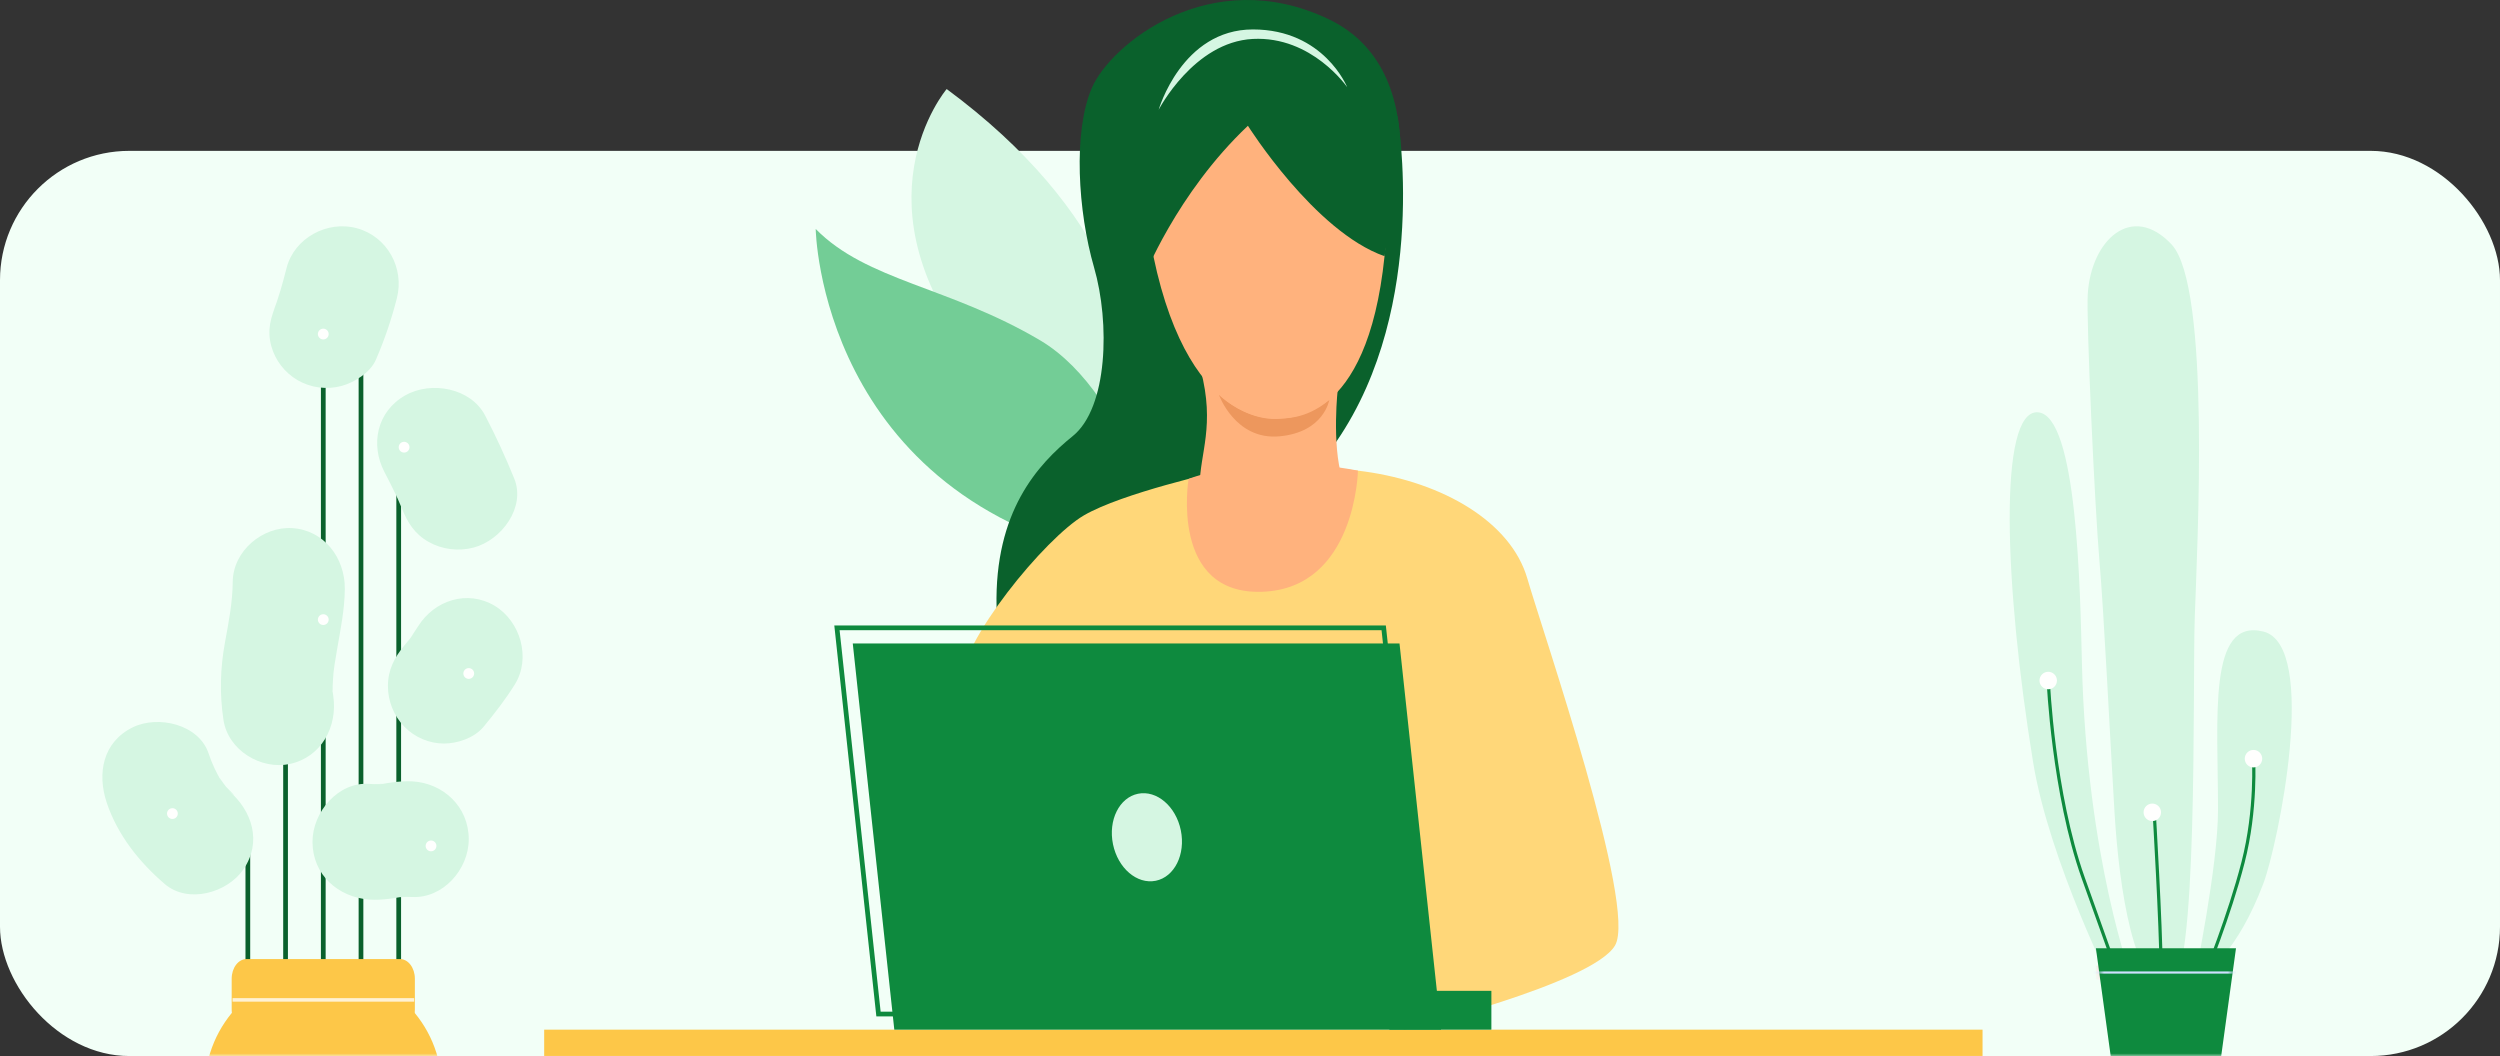 <svg width="464" height="196" viewBox="0 0 464 196" fill="none" xmlns="http://www.w3.org/2000/svg">
<rect x="0" y="0" width="464" height="196" fill="#333333" stroke="none"/>
<rect y="28" width="464" height="168" rx="24" fill="#F2FFF7"/>
<mask id="mask0_192_7042" style="mask-type:alpha" maskUnits="userSpaceOnUse" x="0" y="28" width="464" height="168">
<rect y="28" width="464" height="168" rx="24" fill="white"/>
</mask>
<g mask="url(#mask0_192_7042)">
<path fill-rule="evenodd" clip-rule="evenodd" d="M407.346 181.505C409.506 181.073 415.333 176.527 420.082 163.972C422.794 156.799 430.442 119.814 420.082 117.217C409.721 114.618 411.664 133.234 411.664 150.334C411.664 160.76 407.346 181.505 407.346 181.505Z" fill="#D5F6E2"/>
<path fill-rule="evenodd" clip-rule="evenodd" d="M402.598 183.237C408.047 182.872 406.915 127.606 407.346 114.618C407.779 101.631 410.369 53.144 403.03 45.352C395.691 37.559 388.137 44.486 387.489 54.551C387.181 59.323 388.784 94.055 389.647 104.012C390.511 113.969 391.59 136.481 392.453 150.768C393.317 165.054 396.122 183.67 402.598 183.237Z" fill="#D5F6E2"/>
<path fill-rule="evenodd" clip-rule="evenodd" d="M392.453 183.885C392.453 183.885 380.357 159.956 377.344 141.459C371.948 108.341 370.869 76.089 378.208 76.521C385.546 76.955 386.077 109.427 386.41 123.278C387.272 159.21 395.691 181.721 395.691 181.721L392.453 183.885Z" fill="#D5F6E2"/>
<path fill-rule="evenodd" clip-rule="evenodd" d="M393.468 182.905L394.029 182.703C393.986 182.583 389.724 170.722 386.906 162.789C381.375 147.213 380.456 126.502 380.449 126.295L379.853 126.32C379.861 126.529 380.783 147.327 386.345 162.99C389.163 170.924 393.425 182.787 393.468 182.905Z" fill="#0E8A3E"/>
<path fill-rule="evenodd" clip-rule="evenodd" d="M400.789 179.556H401.385C401.385 172.166 400.101 150.535 400.089 150.316L399.495 150.353C399.506 150.57 400.789 172.183 400.789 179.556Z" fill="#0E8A3E"/>
<path fill-rule="evenodd" clip-rule="evenodd" d="M409.456 181.294C409.502 181.183 414.027 170.121 416.593 160.151C419.165 150.154 418.551 140.668 418.544 140.574L417.949 140.615C417.956 140.708 418.563 150.102 416.016 160C413.46 169.93 408.951 180.956 408.907 181.067L409.456 181.294Z" fill="#0E8A3E"/>
<path fill-rule="evenodd" clip-rule="evenodd" d="M397.849 150.768C397.849 151.664 398.574 152.391 399.468 152.391C400.362 152.391 401.088 151.664 401.088 150.768C401.088 149.87 400.362 149.144 399.468 149.144C398.574 149.144 397.849 149.87 397.849 150.768Z" fill="#FFFFFE"/>
<path fill-rule="evenodd" clip-rule="evenodd" d="M416.628 140.81C416.628 141.707 417.353 142.434 418.246 142.434C419.142 142.434 419.866 141.707 419.866 140.81C419.866 139.914 419.142 139.187 418.246 139.187C417.353 139.187 416.628 139.914 416.628 140.81Z" fill="#FFFFFE"/>
<path fill-rule="evenodd" clip-rule="evenodd" d="M378.532 126.307C378.532 127.205 379.256 127.931 380.15 127.931C381.043 127.931 381.769 127.205 381.769 126.307C381.769 125.411 381.043 124.685 380.15 124.685C379.256 124.685 378.532 125.411 378.532 126.307Z" fill="#FFFFFE"/>
<mask id="mask1_192_7042" style="mask-type:alpha" maskUnits="userSpaceOnUse" x="389" y="176" width="26" height="33">
<path fill-rule="evenodd" clip-rule="evenodd" d="M414.036 176.527H389.002L393.365 208.714H409.674L414.036 176.527Z" fill="white"/>
</mask>
<g mask="url(#mask1_192_7042)">
<path fill-rule="evenodd" clip-rule="evenodd" d="M389.002 181.83H414.036V179.232H389.002V181.83Z" fill="#FADFDC"/>
</g>
<path fill-rule="evenodd" clip-rule="evenodd" d="M415 176H389L393.531 209H410.469L415 176Z" fill="#0E8A3E"/>
<mask id="mask2_192_7042" style="mask-type:alpha" maskUnits="userSpaceOnUse" x="389" y="176" width="26" height="33">
<path fill-rule="evenodd" clip-rule="evenodd" d="M415 176H389L393.531 209H410.469L415 176Z" fill="white"/>
</mask>
<g mask="url(#mask2_192_7042)">
<path fill-rule="evenodd" clip-rule="evenodd" d="M385 180.702H415V180.298H385V180.702Z" fill="#CFE0FF"/>
</g>
<path fill-rule="evenodd" clip-rule="evenodd" d="M45.562 214H46.438V154H45.562V214Z" fill="#0A612C"/>
<path fill-rule="evenodd" clip-rule="evenodd" d="M59.561 205H60.439V54H59.561V205Z" fill="#0A612C"/>
<path fill-rule="evenodd" clip-rule="evenodd" d="M52.562 213H53.438V102H52.562V213Z" fill="#0A612C"/>
<path fill-rule="evenodd" clip-rule="evenodd" d="M73.561 196H74.439V81H73.561V196Z" fill="#0A612C"/>
<path fill-rule="evenodd" clip-rule="evenodd" d="M66.562 206H67.438V51H66.562V206Z" fill="#0A612C"/>
<path fill-rule="evenodd" clip-rule="evenodd" d="M38 202C38 189.849 47.851 180 60.001 180C72.151 180 82 189.849 82 202C82 214.151 72.151 224 60.001 224C47.851 224 38 214.151 38 202Z" fill="#FDC748"/>
<path fill-rule="evenodd" clip-rule="evenodd" d="M45.753 178H74.245C75.767 178 77 179.633 77 181.647V187.354C77 189.367 75.767 191 74.245 191H45.753C44.231 191 43 189.367 43 187.354V181.647C43 179.633 44.231 178 45.753 178Z" fill="#FDC748"/>
<path fill-rule="evenodd" clip-rule="evenodd" d="M43.158 185.909H76.869V185.252H43.158V185.909Z" fill="white" fill-opacity="0.758"/>
<path fill-rule="evenodd" clip-rule="evenodd" d="M53.189 49.734C52.47 52.544 51.719 55.335 50.625 58.028C50.981 57.188 51.338 56.348 51.695 55.508C51.607 55.713 51.517 55.919 51.428 56.124C50.245 58.858 49.529 61.257 50.358 64.255C51.089 66.893 52.864 69.18 55.236 70.562C57.689 71.989 60.677 72.375 63.416 71.626C65.796 70.975 68.737 69.14 69.761 66.775C71.39 63.011 72.648 59.309 73.661 55.344C75.087 49.773 71.903 43.91 66.247 42.363C60.754 40.86 54.615 44.161 53.189 49.734Z" fill="#D5F6E2"/>
<path fill-rule="evenodd" clip-rule="evenodd" d="M19.819 149.007C21.832 154.987 25.838 160.012 30.57 164.068C34.922 167.798 42.186 165.707 45.169 161.368C48.669 156.281 46.811 150.487 42.471 146.766C44.769 148.737 42.37 146.508 41.932 145.999C41.544 145.548 39.671 142.724 41.196 145.139C40.151 143.484 39.337 141.688 38.714 139.835C36.886 134.399 29.331 132.719 24.682 134.972C19.049 137.703 17.996 143.586 19.819 149.007Z" fill="#D5F6E2"/>
<path fill-rule="evenodd" clip-rule="evenodd" d="M43.194 108.015C43.162 111.834 42.427 115.537 41.746 119.279C40.875 124.076 40.747 128.716 41.465 133.562C42.316 139.313 48.499 142.936 53.813 141.788C59.614 140.534 62.703 134.896 61.853 129.153C61.672 127.808 61.632 127.603 61.737 128.535C61.725 127.771 61.745 127.008 61.797 126.245C61.885 124.341 62.229 122.446 62.553 120.574C63.201 116.819 63.967 113.138 63.999 109.308C64.05 103.503 60.113 98.379 54.229 98.018C48.785 97.681 43.244 102.202 43.194 108.015Z" fill="#D5F6E2"/>
<path fill-rule="evenodd" clip-rule="evenodd" d="M71.353 87.603C72.087 89.006 72.797 90.42 73.48 91.847C73.777 92.467 74.061 93.094 74.346 93.72C73.046 90.856 74.347 93.77 74.589 94.365C75.658 96.998 76.938 99.104 79.561 100.582C82.058 101.99 85.103 102.369 87.894 101.631C93.133 100.244 97.596 94.123 95.449 88.834C93.829 84.846 92.031 80.927 90.032 77.102C87.385 72.039 80.076 70.642 75.234 73.37C69.914 76.368 68.706 82.537 71.353 87.603Z" fill="#D5F6E2"/>
<path fill-rule="evenodd" clip-rule="evenodd" d="M77.584 116.266C76.848 117.443 76.058 118.579 75.227 119.686C75.77 118.966 76.311 118.247 76.854 117.528C76.267 118.295 75.664 119.051 75.049 119.796C73.204 122.024 72 124.325 72 127.336C72 130.153 73.105 132.885 75.049 134.876C76.991 136.868 79.657 138 82.405 138C84.964 138 88.055 136.941 89.764 134.876C91.829 132.38 93.832 129.791 95.553 127.03C98.611 122.127 96.566 115.289 91.821 112.44C86.78 109.414 80.631 111.377 77.584 116.266Z" fill="#D5F6E2"/>
<path fill-rule="evenodd" clip-rule="evenodd" d="M68.524 166.96C70.985 167.148 73.442 166.628 75.868 166.288C74.936 166.415 74.003 166.543 73.07 166.67C74.21 166.52 75.326 166.423 76.476 166.482C82.21 166.778 87 161.377 87 155.751C87 149.678 82.204 145.314 76.476 145.019C74.022 144.893 71.571 145.412 69.152 145.746C70.085 145.619 71.018 145.491 71.949 145.362C70.801 145.508 69.681 145.585 68.524 145.496C62.796 145.059 58 150.71 58 156.229C58 162.409 62.806 166.523 68.524 166.96Z" fill="#D5F6E2"/>
<path fill-rule="evenodd" clip-rule="evenodd" d="M61 62C61 62.552 60.552 63 60 63C59.448 63 59 62.552 59 62C59 61.448 59.448 61 60 61C60.552 61 61 61.448 61 62Z" fill="#FFFFFE"/>
<path fill-rule="evenodd" clip-rule="evenodd" d="M76 82.999C76 83.552 75.552 84 75 84C74.448 84 74 83.552 74 82.999C74 82.447 74.448 82 75 82C75.552 82 76 82.447 76 82.999Z" fill="#FFFFFE"/>
<path fill-rule="evenodd" clip-rule="evenodd" d="M61 115C61 115.552 60.553 116 60.001 116C59.448 116 59 115.552 59 115C59 114.448 59.448 114 60.001 114C60.553 114 61 114.448 61 115Z" fill="#FFFFFE"/>
<path fill-rule="evenodd" clip-rule="evenodd" d="M88 125C88 125.552 87.552 126 87 126C86.448 126 86 125.552 86 125C86 124.448 86.448 124 87 124C87.552 124 88 124.448 88 125Z" fill="#FFFFFE"/>
<path fill-rule="evenodd" clip-rule="evenodd" d="M81 157C81 157.552 80.553 158 80.001 158C79.448 158 79 157.552 79 157C79 156.448 79.448 156 80.001 156C80.553 156 81 156.448 81 157Z" fill="#FFFFFE"/>
<path fill-rule="evenodd" clip-rule="evenodd" d="M32.983 150.818C33.084 151.361 32.725 151.883 32.183 151.983C31.639 152.084 31.117 151.725 31.017 151.182C30.916 150.639 31.275 150.117 31.819 150.017C32.362 149.916 32.884 150.275 32.983 150.818Z" fill="#FFFFFE"/>
</g>
<path fill-rule="evenodd" clip-rule="evenodd" d="M264.355 132.732L264.353 132.733C264.027 132.852 263.679 132.924 263.317 132.944C263.236 132.948 263.155 132.949 263.074 132.949C262.732 132.944 262.402 132.89 262.089 132.796C261.656 132.667 261.257 132.462 260.909 132.192C260.782 132.095 260.663 131.986 260.55 131.873C259.896 131.209 259.495 130.295 259.509 129.29C259.512 129.028 259.545 128.774 259.602 128.528C259.629 128.409 259.659 128.292 259.698 128.178C260.187 126.734 261.561 125.703 263.167 125.724C264.321 125.738 265.343 126.294 265.992 127.144C266.467 127.766 266.744 128.542 266.734 129.383C266.714 130.928 265.727 132.234 264.355 132.732ZM266.971 126.437C266.104 125.288 264.734 124.537 263.183 124.519C261.041 124.49 259.207 125.865 258.556 127.791C258.398 128.257 258.31 128.755 258.303 129.274C258.295 129.879 258.401 130.458 258.597 130.994C258.91 131.852 259.461 132.596 260.17 133.146C260.876 133.693 261.737 134.049 262.679 134.134C262.804 134.144 262.931 134.153 263.059 134.154C263.139 134.155 263.219 134.152 263.298 134.149C263.325 134.148 263.354 134.149 263.382 134.148C263.865 134.122 264.33 134.024 264.767 133.866C266.596 133.202 267.912 131.46 267.94 129.398C267.954 128.288 267.591 127.261 266.971 126.437Z" fill="#D5F6E2"/>
<path fill-rule="evenodd" clip-rule="evenodd" d="M101 195.985H367.961V191.105H101V195.985Z" fill="#FDC748"/>
<path fill-rule="evenodd" clip-rule="evenodd" d="M219.736 41.093C219.736 41.093 195.922 63.754 207.506 81.398C219.091 99.043 224.512 83.588 224.512 83.588C224.512 83.588 232.347 85.953 220.718 64.198C215.237 53.944 219.736 41.093 219.736 41.093Z" fill="#BBD070"/>
<path fill-rule="evenodd" clip-rule="evenodd" d="M175.704 16.524C175.704 16.524 157.513 37.902 181.834 67.507C206.155 97.112 202.385 112.761 202.385 112.761C202.385 112.761 236.241 61.29 175.704 16.524Z" fill="#D5F6E2"/>
<path fill-rule="evenodd" clip-rule="evenodd" d="M207.869 103.824C219.187 106.112 210.029 73.203 193.057 63.17C176.085 53.136 160.901 52.158 151.394 42.496C151.394 42.496 152.135 92.553 207.869 103.824Z" fill="#73CD96"/>
<path fill-rule="evenodd" clip-rule="evenodd" d="M256.97 47.552C256.97 47.552 268.425 13.959 246.566 3.545C224.706 -6.87 206.147 8.185 202.641 16.331C199.135 24.477 200.063 39.289 203.053 49.618C206.043 59.946 205.608 75.67 199.112 80.929C192.616 86.187 184.562 94.921 184.96 112.699C185.208 123.728 228.361 84.486 228.361 84.486L256.97 47.552Z" fill="#0A612C"/>
<path fill-rule="evenodd" clip-rule="evenodd" d="M226.256 87.512C226.256 87.512 208.289 91.494 201.157 95.662C194.027 99.829 178.19 119 178.19 127.243C178.19 135.486 247.447 143.186 247.447 143.186L260.574 191.111C260.574 191.111 295.58 182.569 299.747 175.484C303.915 168.399 286.452 117.624 283.463 107.348C280.414 96.865 267.867 89.556 253.281 87.512C238.695 85.469 226.256 87.512 226.256 87.512Z" fill="#FFD779"/>
<path fill-rule="evenodd" clip-rule="evenodd" d="M252.035 87.347C252.035 87.347 251.632 109.184 234.313 109.832C216.994 110.479 220.6 88.887 220.6 88.887C220.6 88.887 233.267 83.755 252.035 87.347Z" fill="#FFB27D"/>
<path fill-rule="evenodd" clip-rule="evenodd" d="M259.362 21.451C259.362 21.451 265.488 56.573 248.042 81.944C229.974 108.22 259.362 21.451 259.362 21.451Z" fill="#0A612C"/>
<path fill-rule="evenodd" clip-rule="evenodd" d="M248.319 71.907C248.319 71.907 247.114 82.352 249.125 88.849C251.136 95.345 222.645 95.524 222.66 90.183C222.679 84.115 225.575 79.046 222.847 68.645C220.118 58.244 248.319 71.907 248.319 71.907Z" fill="#FFB27D"/>
<path fill-rule="evenodd" clip-rule="evenodd" d="M226.218 73.239C226.218 73.239 235.214 82.611 246.717 74.217C246.717 74.217 245.767 80.207 237.493 80.98C229.22 81.754 226.218 73.239 226.218 73.239Z" fill="#ED975D"/>
<path fill-rule="evenodd" clip-rule="evenodd" d="M237.484 9.273C237.484 9.273 260.218 16.001 256.97 47.552C253.722 79.102 238.875 77.477 237.484 77.71C236.091 77.941 218.46 79.102 212.893 40.824C207.325 2.546 237.484 9.273 237.484 9.273Z" fill="#FFB27D"/>
<path fill-rule="evenodd" clip-rule="evenodd" d="M231.614 23.342C231.614 23.342 243.968 42.993 256.97 47.552C256.97 47.552 264.07 14.578 234.747 7.669C205.425 0.761 210.018 40.974 212.206 51.697C212.206 51.697 218.314 35.921 231.614 23.342Z" fill="#0A612C"/>
<path fill-rule="evenodd" clip-rule="evenodd" d="M215.045 20.382C215.045 20.382 221.548 7.789 232.528 7.226C243.509 6.664 250.039 16.189 250.039 16.189C250.039 16.189 245.752 5.464 232.542 5.464C219.332 5.464 215.045 20.382 215.045 20.382Z" fill="#D5F6E2"/>
<path fill-rule="evenodd" clip-rule="evenodd" d="M267.458 191.105H165.983L158.273 119.427H259.748L267.458 191.105Z" fill="#0E8A3E"/>
<path fill-rule="evenodd" clip-rule="evenodd" d="M163.445 187.762H264.03L256.416 116.967H155.83L163.445 187.762ZM265.016 188.645H162.651L154.846 116.082H257.211L265.016 188.645Z" fill="#0E8A3E"/>
<path fill-rule="evenodd" clip-rule="evenodd" d="M219.161 154.107C220.072 158.566 217.992 162.758 214.515 163.469C211.038 164.179 207.481 161.141 206.57 156.682C205.658 152.222 207.738 148.031 211.215 147.32C214.693 146.61 218.249 149.648 219.161 154.107Z" fill="#D5F6E2"/>
<path fill-rule="evenodd" clip-rule="evenodd" d="M257.865 191.105H276.801V183.9H257.865V191.105Z" fill="#0E8A3E"/>
</svg>

